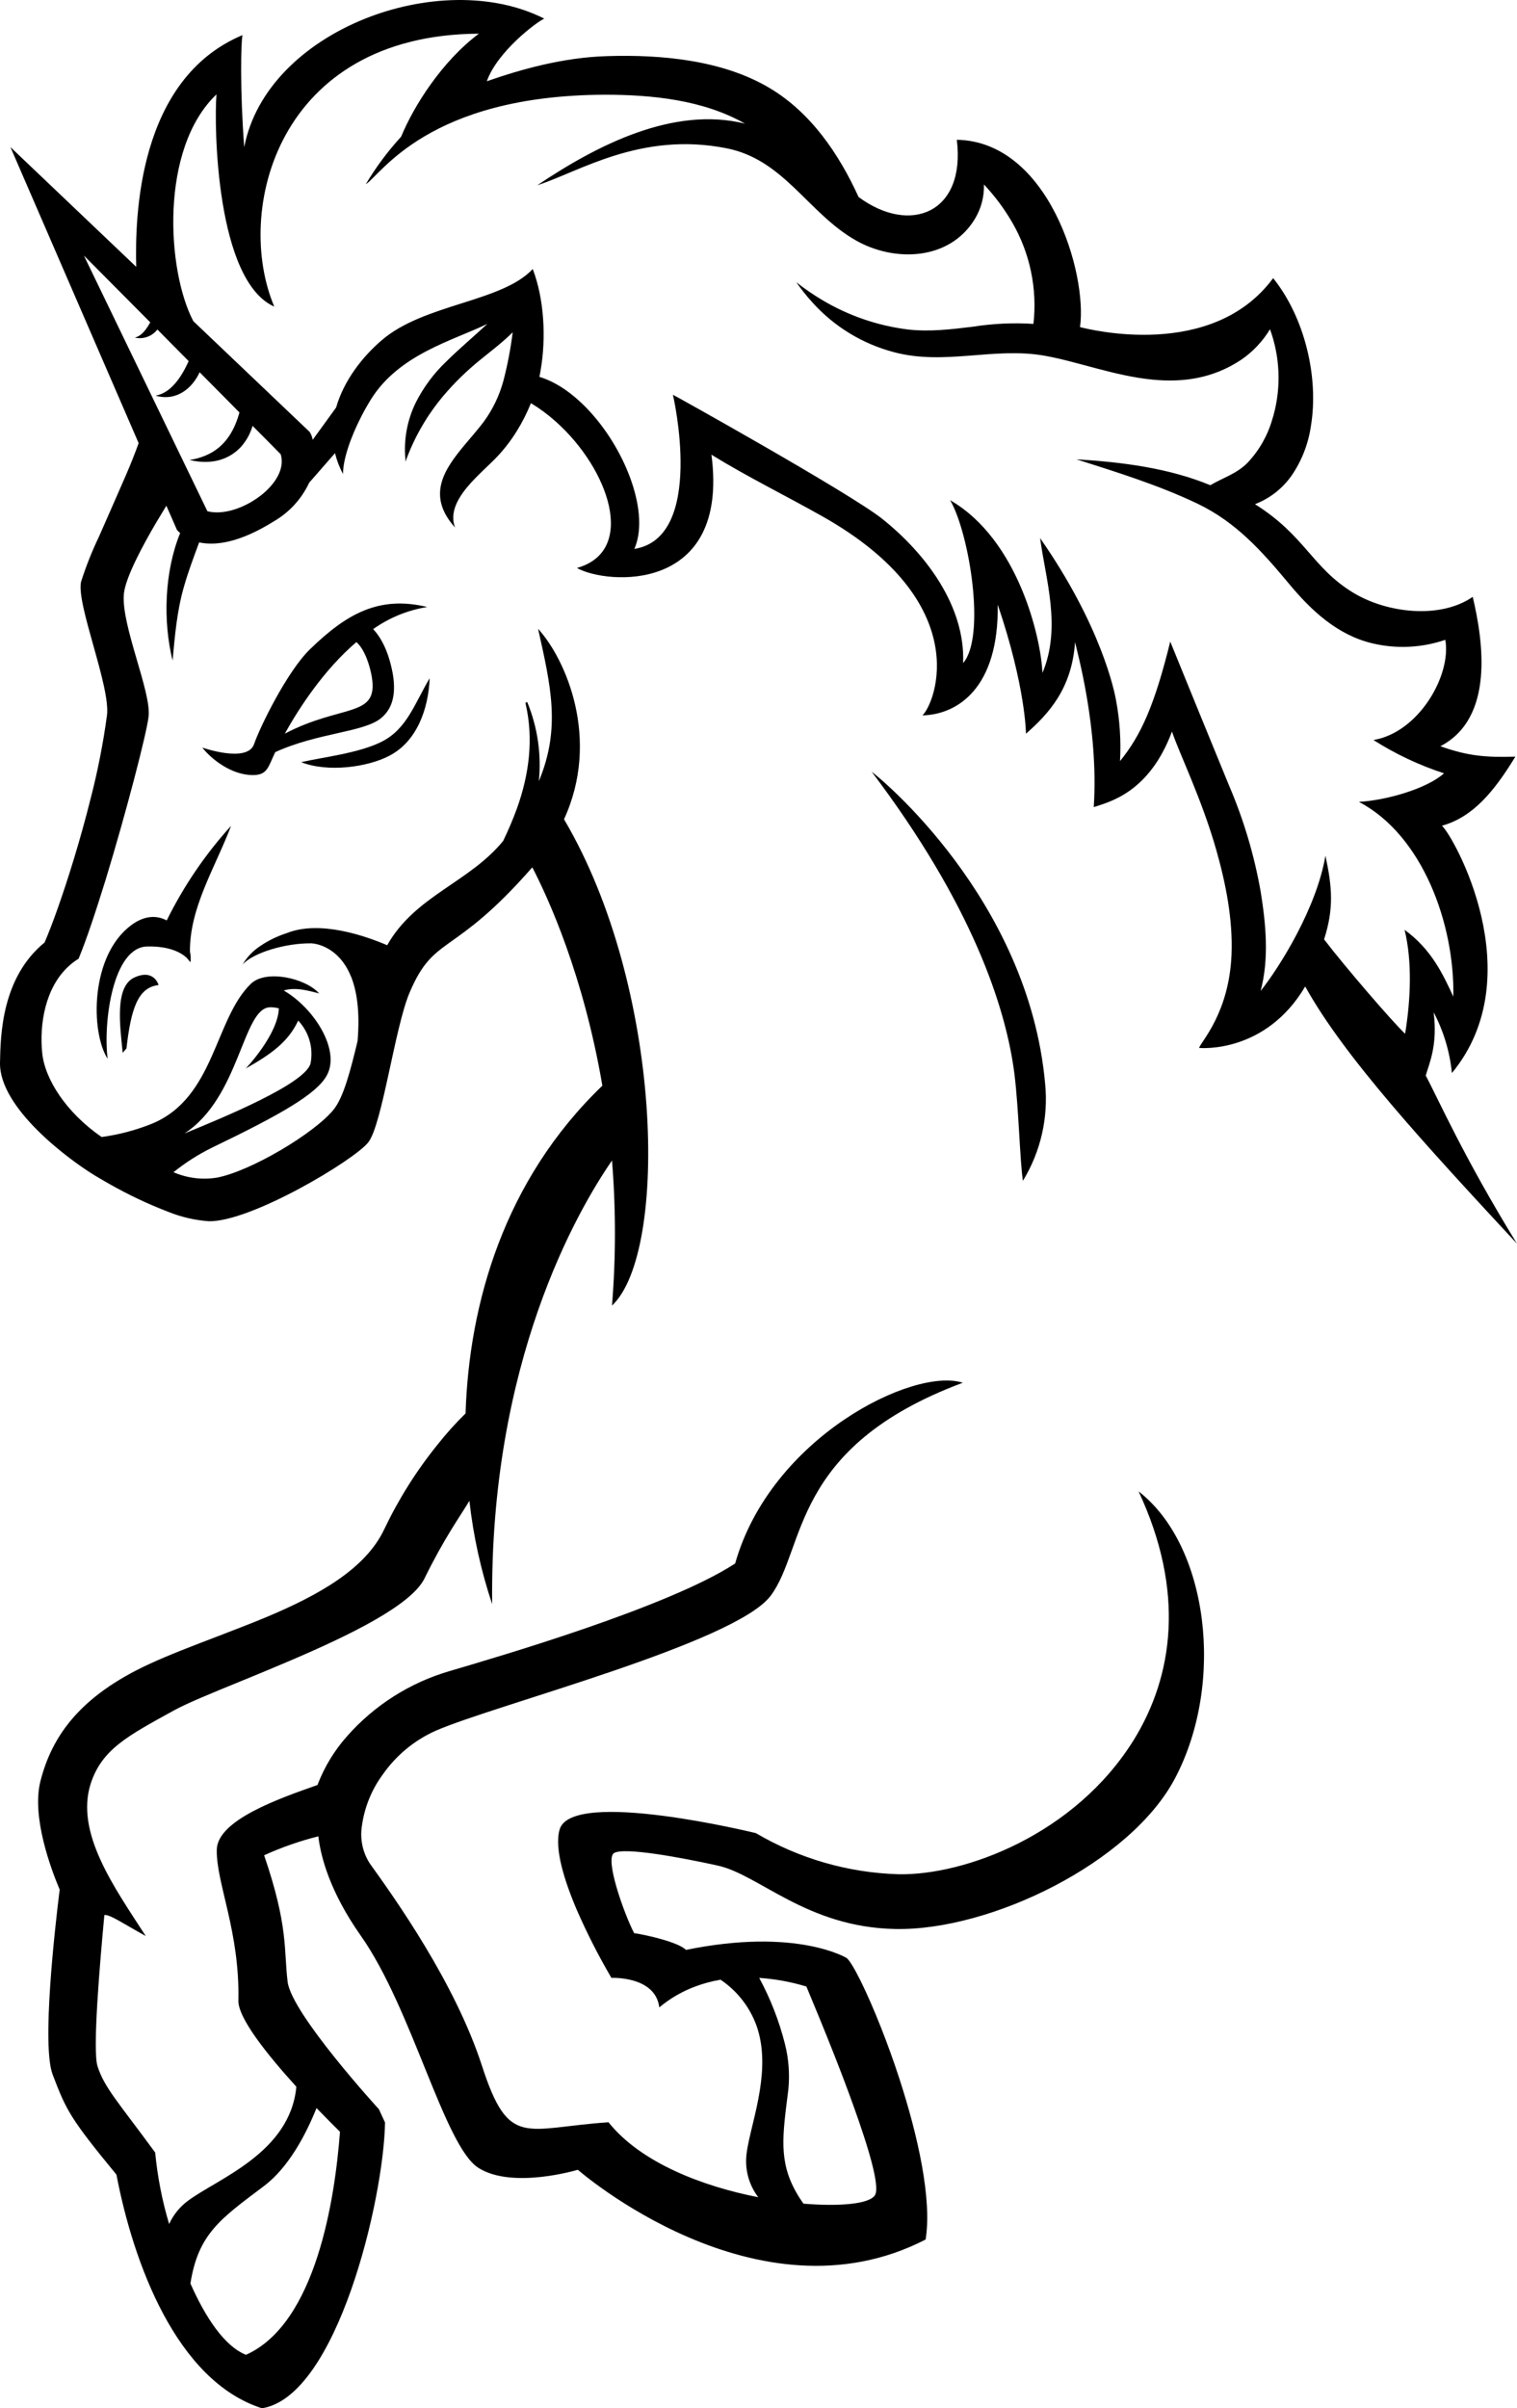 <svg width="555" viewBox="0 0 555 881" xmlns="http://www.w3.org/2000/svg" class="sc-jXQZqI bCzoZu"><g fill="currentColor"><path d="M318.918 282.341C355.268 330.415 368.022 368.094 371.152 393.024C372.732 405.915 373.111 424.399 374.233 431.967C380.724 421.352 383.581 408.913 382.373 396.531C376.32 328.725 321.368 284.048 318.918 282.341Z" fill="currentColor"></path><path d="M49.139 357.604C41.948 360.938 43.86 374.982 44.887 385.125L46.262 383.545C47.922 369.153 50.387 361.222 58.005 360.353C58.005 360.29 56.345 354.271 49.139 357.604Z" fill="currentColor"></path><path d="M139.618 271.346C131.179 275.58 118.077 276.986 110.175 278.818C120.053 282.689 134.529 280.588 142.305 276.543C152.499 271.346 156.734 259.418 157.193 248.106C151.63 257.506 148.88 266.669 139.618 271.346Z" fill="currentColor"></path><path d="M521.609 393.466C522.873 389.027 526.034 382.407 524.501 370.322C528.148 377.229 530.418 384.778 531.186 392.55C560.629 356.814 531.66 305.66 527.535 302.073C538.804 298.914 546.5 289.766 554.403 276.796C543.34 277.144 536.828 276.496 526.966 272.989C546.943 262.593 542.549 234.188 538.804 218.343C526.998 226.526 507.48 224.393 494.978 216.763C479.917 207.537 477.499 195.956 459.134 184.44C464.605 182.341 469.314 178.641 472.647 173.823C476.294 168.438 478.672 162.297 479.601 155.861C482.572 137.914 477.277 116.065 465.788 101.752C443.425 132.021 398.303 120.441 395.127 119.667C397.877 99.998 383.605 51.734 350.053 51.134C353.372 77.88 333.016 86.064 314.114 72.067C306.828 56.11 296.571 41.149 281.588 32.223C264.362 21.939 241.762 19.901 222.117 20.533C206.06 20.991 190.603 25.367 178.102 29.727C181.958 18.811 196.514 7.894 199.122 6.82C161.191 -12.438 97.61 10.927 89.345 53.835C87.764 32.887 88.144 15.082 88.728 12.839C50.34 28.922 49.376 79.539 49.834 97.612L3.812 53.804L50.719 162.101C49.502 165.561 47.858 169.684 45.978 174.044C42.817 181.343 39.261 189.337 36.211 196.304C33.649 201.656 31.457 207.177 29.652 212.829C27.85 221.06 40.494 251.171 39.134 261.709C37.725 272.101 35.694 282.398 33.05 292.547C29.446 306.971 24.974 321.395 21.054 332.469C19.347 337.303 17.72 341.506 16.313 344.776C0.54 357.683 0.193 378.853 0.003 388.758C-0.313 405.252 24.879 424.036 34.678 430.008C36.258 430.955 38.091 432.03 40.099 433.167C46.983 437.08 54.152 440.471 61.545 443.31C66.288 445.223 71.3 446.385 76.401 446.754C91.81 447.054 129.677 424.368 134.751 417.874C139.824 411.381 144.47 375.851 149.796 363.244C158.931 341.553 165.601 350.606 194.744 317.287C200.544 328.472 213.456 356.64 220.378 397.163C184.408 431.714 171.606 476.913 170.326 517.056C166.651 520.662 163.21 524.498 160.022 528.541C152.352 538.038 145.827 548.405 140.582 559.427C133.676 574.087 116.323 583.661 97.294 591.639C91.399 594.104 85.331 596.379 79.372 598.701C70.585 602.066 61.987 605.321 54.48 608.796C29.367 620.44 19.015 634.99 14.796 651.578C11.493 664.611 18.62 683.664 21.829 691.247C20.011 705.94 15.223 748.342 19.268 758.927C24.199 771.818 25.385 774.615 42.596 795.516C48.775 827.823 64.548 870.968 95.84 881C123.277 876.671 140.393 804.616 140.867 776.463L138.623 771.597C138.623 771.597 106.666 736.699 105.228 724.977C103.79 713.254 105.576 704.834 96.63 678.703C103.018 675.794 109.656 673.473 116.465 671.768C117.366 679.414 120.748 692.132 131.985 708.104C150.839 734.851 162.55 785.168 175.052 793.067C187.553 800.966 211.401 793.746 211.401 793.746C211.401 793.746 276.926 851.11 338.642 819.26C341.028 804.458 335.781 781.155 329.049 760.444C326.947 753.951 324.671 747.726 322.458 742.07C317.069 728.357 311.933 718.168 309.815 716.319C309.815 716.319 291.577 705.008 250.96 713.317C248.273 710.521 236.483 707.82 231.995 707.188C228.265 699.968 221.184 679.967 224.645 677.882C228.344 675.654 248.921 679.462 262.576 682.464C277.748 685.781 295.149 705.071 327.595 705.671C362.364 706.335 413.713 681.452 429.975 650.377C448.261 615.511 442.05 565.335 416.557 545.587C433.705 582.271 429.201 613.172 414.771 636.538C393.214 671.215 352.945 686.097 328.701 685.639C310.327 685.093 292.389 679.919 276.547 670.599C276.547 670.599 209.157 654.042 204.732 669.288C202.757 676.207 206.439 687.945 211.054 698.751C214.772 707.263 218.994 715.545 223.697 723.555C223.697 723.555 239.77 722.765 241.208 734.345C245.164 731.037 249.661 728.435 254.5 726.651C257.457 725.558 260.51 724.743 263.619 724.218C269.646 728.266 274.238 734.117 276.737 740.933C279.486 748.627 279.218 756.889 278.001 764.63C276.594 773.619 273.876 781.882 273.149 787.775C272.399 793.468 273.933 799.227 277.416 803.794C256.95 799.781 234.413 791.155 222.623 776.368C191.836 778.454 186.194 786.116 176.316 755.673C166.438 725.229 144.36 694.312 135.319 681.737C132.686 677.677 131.645 672.788 132.396 668.008C133.331 661.141 135.983 654.621 140.108 649.05C144.974 642.114 151.625 636.623 159.358 633.157C181.01 623.678 268.961 601.103 281.952 583.756C294.943 566.41 289.032 529.41 352.234 505.839C334.169 499.978 281.936 525.966 268.961 571.955C244.433 587.99 181.784 606.205 164.731 611.245C150.041 615.479 136.876 623.841 126.801 635.337C122.345 640.392 118.809 646.188 116.354 652.463C116.354 652.636 116.212 652.81 116.165 652.984C102.225 657.897 79.514 665.781 79.309 676.681C79.072 688.893 87.764 706.556 87.211 731.865C87.085 738.374 98.116 752.023 108.421 763.366C106.145 787.633 79.562 797.001 68.752 805.105C65.774 807.308 63.408 810.233 61.877 813.605C59.33 805.07 57.62 796.308 56.772 787.443C43.164 768.848 38.186 763.745 35.673 755.846C33.808 749.969 36.527 718.152 38.186 700.552C40.209 700.316 44.618 703.412 53.327 708.246C41.884 690.521 27.408 670.504 33.192 652.463C37.333 639.824 46.91 634.942 63.473 625.795C68.325 623.109 77.507 619.35 88.27 614.958C93.944 612.635 100.044 610.123 106.192 607.485C128.081 598.132 150.444 587.216 155.28 577.468C162.614 562.555 167.924 555.351 171.733 549.031C173.161 561.893 175.953 574.565 180.062 586.837C179.066 498.367 211.212 442.93 223.903 424.541C225.336 442.201 225.336 459.948 223.903 477.608C244.654 458.192 242.631 361.096 206.344 299.704C219.778 270.477 207.087 241.25 196.862 230.033C201.476 250.792 205.254 266.369 197.146 285.754C198.115 276 196.689 266.157 192.989 257.08C192.831 256.638 192.183 256.938 192.278 257.364C195.297 270.271 193.574 283.368 189.117 295.77C187.648 299.783 185.957 303.764 184.092 307.618C171.654 322.88 151.851 327.682 141.657 345.787C133.992 342.501 117.066 336.466 104.896 341.364C101.515 342.438 98.306 343.992 95.366 345.977C92.653 347.72 90.385 350.073 88.744 352.849C92.632 348.504 104.548 344.95 114.031 345.092C115.612 345.203 123.782 346.324 128.255 356.846C128.255 357.067 128.144 357.257 128.129 357.336L128.318 356.956C130.499 362.233 131.748 369.864 130.815 380.859C128.208 391.713 125.679 401.523 121.965 406.026C114.916 414.62 91.81 428.412 79.388 430.797C74.003 431.678 68.479 430.993 63.473 428.823C67.864 425.288 72.635 422.252 77.697 419.77C102.984 407.59 115.943 400.149 119.61 393.324C124.604 384.066 114.869 368.742 103.806 362.344C108.231 360.985 113.162 362.517 116.765 363.418C111.724 357.746 97.263 354.587 91.794 359.879C78.456 372.786 78.598 401.508 55.666 411.05C49.729 413.443 43.518 415.088 37.175 415.947L37.048 415.852C24.247 406.989 16.345 394.777 15.428 385.077C14.401 374.808 16.471 361.38 25.1 353.481C26.222 352.44 27.445 351.514 28.751 350.716C31.58 343.923 35.073 333.338 38.66 321.79C46.167 297.176 53.69 268.218 54.37 262.056C55.365 253.004 44.287 228.69 45.314 217.316C45.836 211.281 52.536 198.99 57.199 191.075C58.779 188.437 60.075 186.335 60.865 185.008L62.873 189.574L64.737 193.855C65.102 194.264 65.493 194.65 65.907 195.009C60.123 209.227 59.585 227.3 63.141 241.645C63.979 232.561 64.722 223.603 67.25 214.788C68.831 209.211 70.854 203.84 72.861 198.421C78.471 199.637 87.29 198.8 100.281 190.664C105.761 187.46 110.163 182.697 112.925 176.983C112.971 176.859 113.024 176.738 113.083 176.619L122.565 165.766C123.211 168.419 124.193 170.978 125.489 173.381C125.489 167.978 128.35 159.794 132.19 152.338C133.312 150.142 134.529 148.009 135.762 146.018C146.082 129.541 165.774 124.58 178.291 118.482C173.329 123.111 168.082 127.503 163.246 132.274C158.692 136.611 154.917 141.698 152.088 147.314C148.945 153.749 147.644 160.928 148.326 168.057V168.91C148.453 168.594 148.579 168.262 148.69 167.946C151.851 159.49 156.443 151.639 162.266 144.739C166.305 139.981 170.781 135.612 175.636 131.689C178.797 129.067 183.538 125.575 187.569 121.563C186.833 127.507 185.708 133.396 184.202 139.193C182.742 144.664 180.27 149.813 176.916 154.375C174.862 157.093 172.491 159.778 170.2 162.512C162.535 171.659 155.897 181.185 166.47 192.971C162.693 182.781 176.474 173.033 182.274 166.651C184.807 163.908 187.072 160.929 189.038 157.756C191.068 154.492 192.808 151.055 194.238 147.487C197.454 149.427 200.481 151.664 203.278 154.17C223.018 171.706 233.038 201.66 211.07 207.774C221.832 213.887 266.969 217.395 260.284 166.335C273.307 174.376 287.152 181.154 300.885 188.895C356.88 220.491 342.214 257.159 337.488 261.709C350.321 261.393 365.462 251.693 365.019 221.249C365.019 221.328 365.098 221.423 365.13 221.518C375.261 251.377 375.355 268.407 375.355 268.407C383.352 261.361 392.155 252.182 393.309 234.883C393.878 237.774 402.065 266.353 400.152 295.264C405.779 293.368 420.382 290.098 428.774 267.617C431.413 275.516 439.695 292.326 444.973 310.92C448.482 323.259 451.09 336.45 450.552 349.342C449.636 370.527 439.489 380.938 438.683 383.339C439.41 383.45 463.054 385.362 477.515 360.874C491.738 386.562 521.052 418.388 555 454.977C535.29 422.921 526.072 401.763 521.609 393.466ZM277.764 723.555C283.618 723.947 289.409 725.007 295.022 726.714C297.819 733.381 301.581 742.513 305.358 752.102C307.729 758.137 310.099 764.362 312.233 770.333C317.875 786.021 321.969 799.813 320.135 802.988C318.302 806.164 307.839 807.285 293.932 806.148C285.587 794.252 285.84 785.405 287.61 770.855C287.847 768.833 288.131 766.684 288.416 764.409C288.969 758.829 288.552 753.195 287.183 747.758C285.06 739.331 281.896 731.2 277.764 723.555ZM96.488 799.765C105.639 792.893 111.929 780.808 115.801 771.171C119.484 774.994 122.597 778.09 124.383 779.844C122.55 804.236 115.675 849.941 89.993 861.442C82.091 858.282 75.168 847.761 69.668 835.359C72.513 817.175 80.7 811.662 96.488 799.765ZM98.733 368.473C99.842 368.451 100.95 368.589 102.02 368.884C101.672 378.568 89.914 390.875 89.914 390.875C99.159 385.646 105.434 381.207 109.1 373.355C111.038 375.415 112.458 377.906 113.244 380.623C114.029 383.339 114.159 386.203 113.62 388.979C111.913 396.389 81.585 408.885 67.472 414.652C87.749 401.539 88.776 368.758 98.733 368.489V368.473ZM95.192 181.422C89.424 185.861 81.632 188.531 75.864 187.015L75.563 186.367L30.695 93.489L54.97 117.913C53.659 120.267 51.92 122.89 49.312 123.506C50.83 123.853 52.415 123.757 53.88 123.231C55.346 122.704 56.629 121.769 57.578 120.536L69.02 132.1C66.681 137.313 62.841 143.727 56.914 144.739C64.516 146.919 70.332 142.084 73.035 136.176L87.606 150.884C86.026 156.571 82.865 163.523 75.121 166.682C73.259 167.458 71.304 167.989 69.305 168.262C77.966 170.316 84.177 167.741 88.112 163.523C90.103 161.3 91.571 158.66 92.411 155.797L97.674 161.09L102.684 166.161C104.343 171.422 100.676 177.236 95.192 181.438V181.422ZM514.007 378.126C509.392 373.75 491.881 353.433 484.421 343.639C488.04 332.343 487.392 324.538 484.911 313.037C481.75 331.995 468.19 353.765 461.205 362.502C464.365 350.685 463.133 337.983 461.205 326.087C458.852 312.75 454.965 299.73 449.62 287.286C438.099 259.165 438.099 259.165 428.142 234.71C422.373 258.075 417.442 268.976 409.761 278.423C410.173 270.945 409.68 263.445 408.292 256.085C407.738 253.004 402.981 229.054 380.523 196.857C382.499 211.786 388.426 229.48 381.377 246.179C380.903 233.667 372.653 197.441 347.619 182.986C354.62 195.056 360.784 232.877 352.36 242.561C353.182 221.708 338.658 202.497 322.822 189.843C311.127 180.506 246.392 144.407 246.171 144.407C246.282 144.565 258.23 196.683 232.074 200.807C237.684 188.168 229.434 165.64 216.174 150.963C210.58 144.754 204.084 139.904 197.351 137.866C197.494 137.187 197.62 136.508 197.731 135.813C199.912 123.521 199.058 109.24 194.902 98.418C183.57 110.583 155.075 111.104 139.618 124.501C132.886 130.236 125.837 139.02 122.976 149.067L118.045 155.876L114.41 160.884C114.232 159.868 113.856 158.897 113.304 158.025L112.514 157.267L70.727 117.487C61.008 99.003 58.352 54.388 79.198 34.53C78.266 46.3 79.072 102.684 100.345 112.163C85.599 77.406 101.261 12.713 175.21 12.318C161.665 22.413 151.298 38.938 146.762 49.996C141.874 55.336 137.543 61.159 133.834 67.374C139.176 64.215 156.466 34.846 221.342 34.656C238.569 34.656 257.281 36.536 272.548 45.225C246.313 38.732 218.355 53.124 196.577 67.769C211.939 62.84 234.255 48.069 265.689 54.215C286.804 58.338 295.48 77.786 312.913 87.833C327.137 96.017 347.334 95.416 356.643 80.124C358.952 76.321 360.11 71.931 359.978 67.485C363.966 71.719 367.451 76.4 370.361 81.435C376.832 92.641 379.54 105.625 378.09 118.482C370.667 118.015 363.215 118.364 355.869 119.525C347.967 120.488 340.064 121.436 332.162 120.536C321.082 119.153 310.41 115.484 300.822 109.761C297.523 107.8 294.356 105.625 291.34 103.252C293.145 105.858 295.125 108.339 297.266 110.678C305.197 119.489 315.529 125.792 326.994 128.814C345.533 133.806 363.613 126.855 382.135 130.125C394.099 132.226 407.802 137.55 421.82 138.893C432.63 139.92 443.614 138.577 454.124 131.594C458.384 128.669 461.967 124.866 464.634 120.441C468.298 130.514 468.756 141.473 465.946 151.816L465.472 153.396C463.803 159.23 460.782 164.589 456.653 169.036L456.195 169.51C452.196 173.444 447.36 174.787 442.808 177.504C427.51 171.185 410.394 169.036 393.815 168.025C408.703 172.765 423.97 177.504 438.067 184.234C452.164 190.964 461.647 201.612 471.509 213.461C479.711 223.351 489.273 232.308 502.122 235.357C510.948 237.45 520.187 237.001 528.768 234.062C531.075 246.937 519.127 267.933 502.485 270.714C510.54 275.845 519.212 279.938 528.294 282.894C521.972 288.597 506.879 292.831 497.159 293.337C520.502 305.565 532.229 338.141 531.708 364.603C527.978 356.514 523.663 347.225 513.88 340.163C516.662 351.585 516.156 365.393 514.07 378.142L514.007 378.126Z" fill="currentColor"></path><path d="M143.696 246.448C142.653 240.729 140.535 234.409 136.521 230.144C142.408 225.966 149.179 223.199 156.308 222.055C138.67 217.821 126.817 224.488 113.383 237.537C104.991 245.689 95.003 266.18 92.964 272.183C90.546 279.292 73.999 273.478 73.999 273.478C77.444 277.839 84.603 283.4 92.221 283.542C97.926 283.653 98.069 280.588 100.692 275.153C116.228 268.028 133.028 267.933 139.381 262.736C144.233 258.77 144.755 252.767 143.696 246.448ZM104.185 268.407C109.622 258.644 118.63 244.931 130.389 234.883C133.549 237.648 135.414 243.841 136.046 247.759C138.48 262.751 125.126 257.412 104.122 268.423L104.185 268.407Z" fill="currentColor"></path><path d="M48.143 338.346C32.939 349.484 33.097 377.51 39.371 387.321C37.712 374.082 41.236 346.451 53.896 346.245C62.177 346.071 66.365 348.599 68.293 350.369L69.684 352.027C69.861 350.747 69.796 349.445 69.495 348.188C69.337 331.979 78.74 317.398 84.54 302.105C75.121 312.494 67.195 324.144 60.992 336.719C57.436 334.807 52.979 334.807 48.143 338.346Z" fill="currentColor"></path></g></svg>